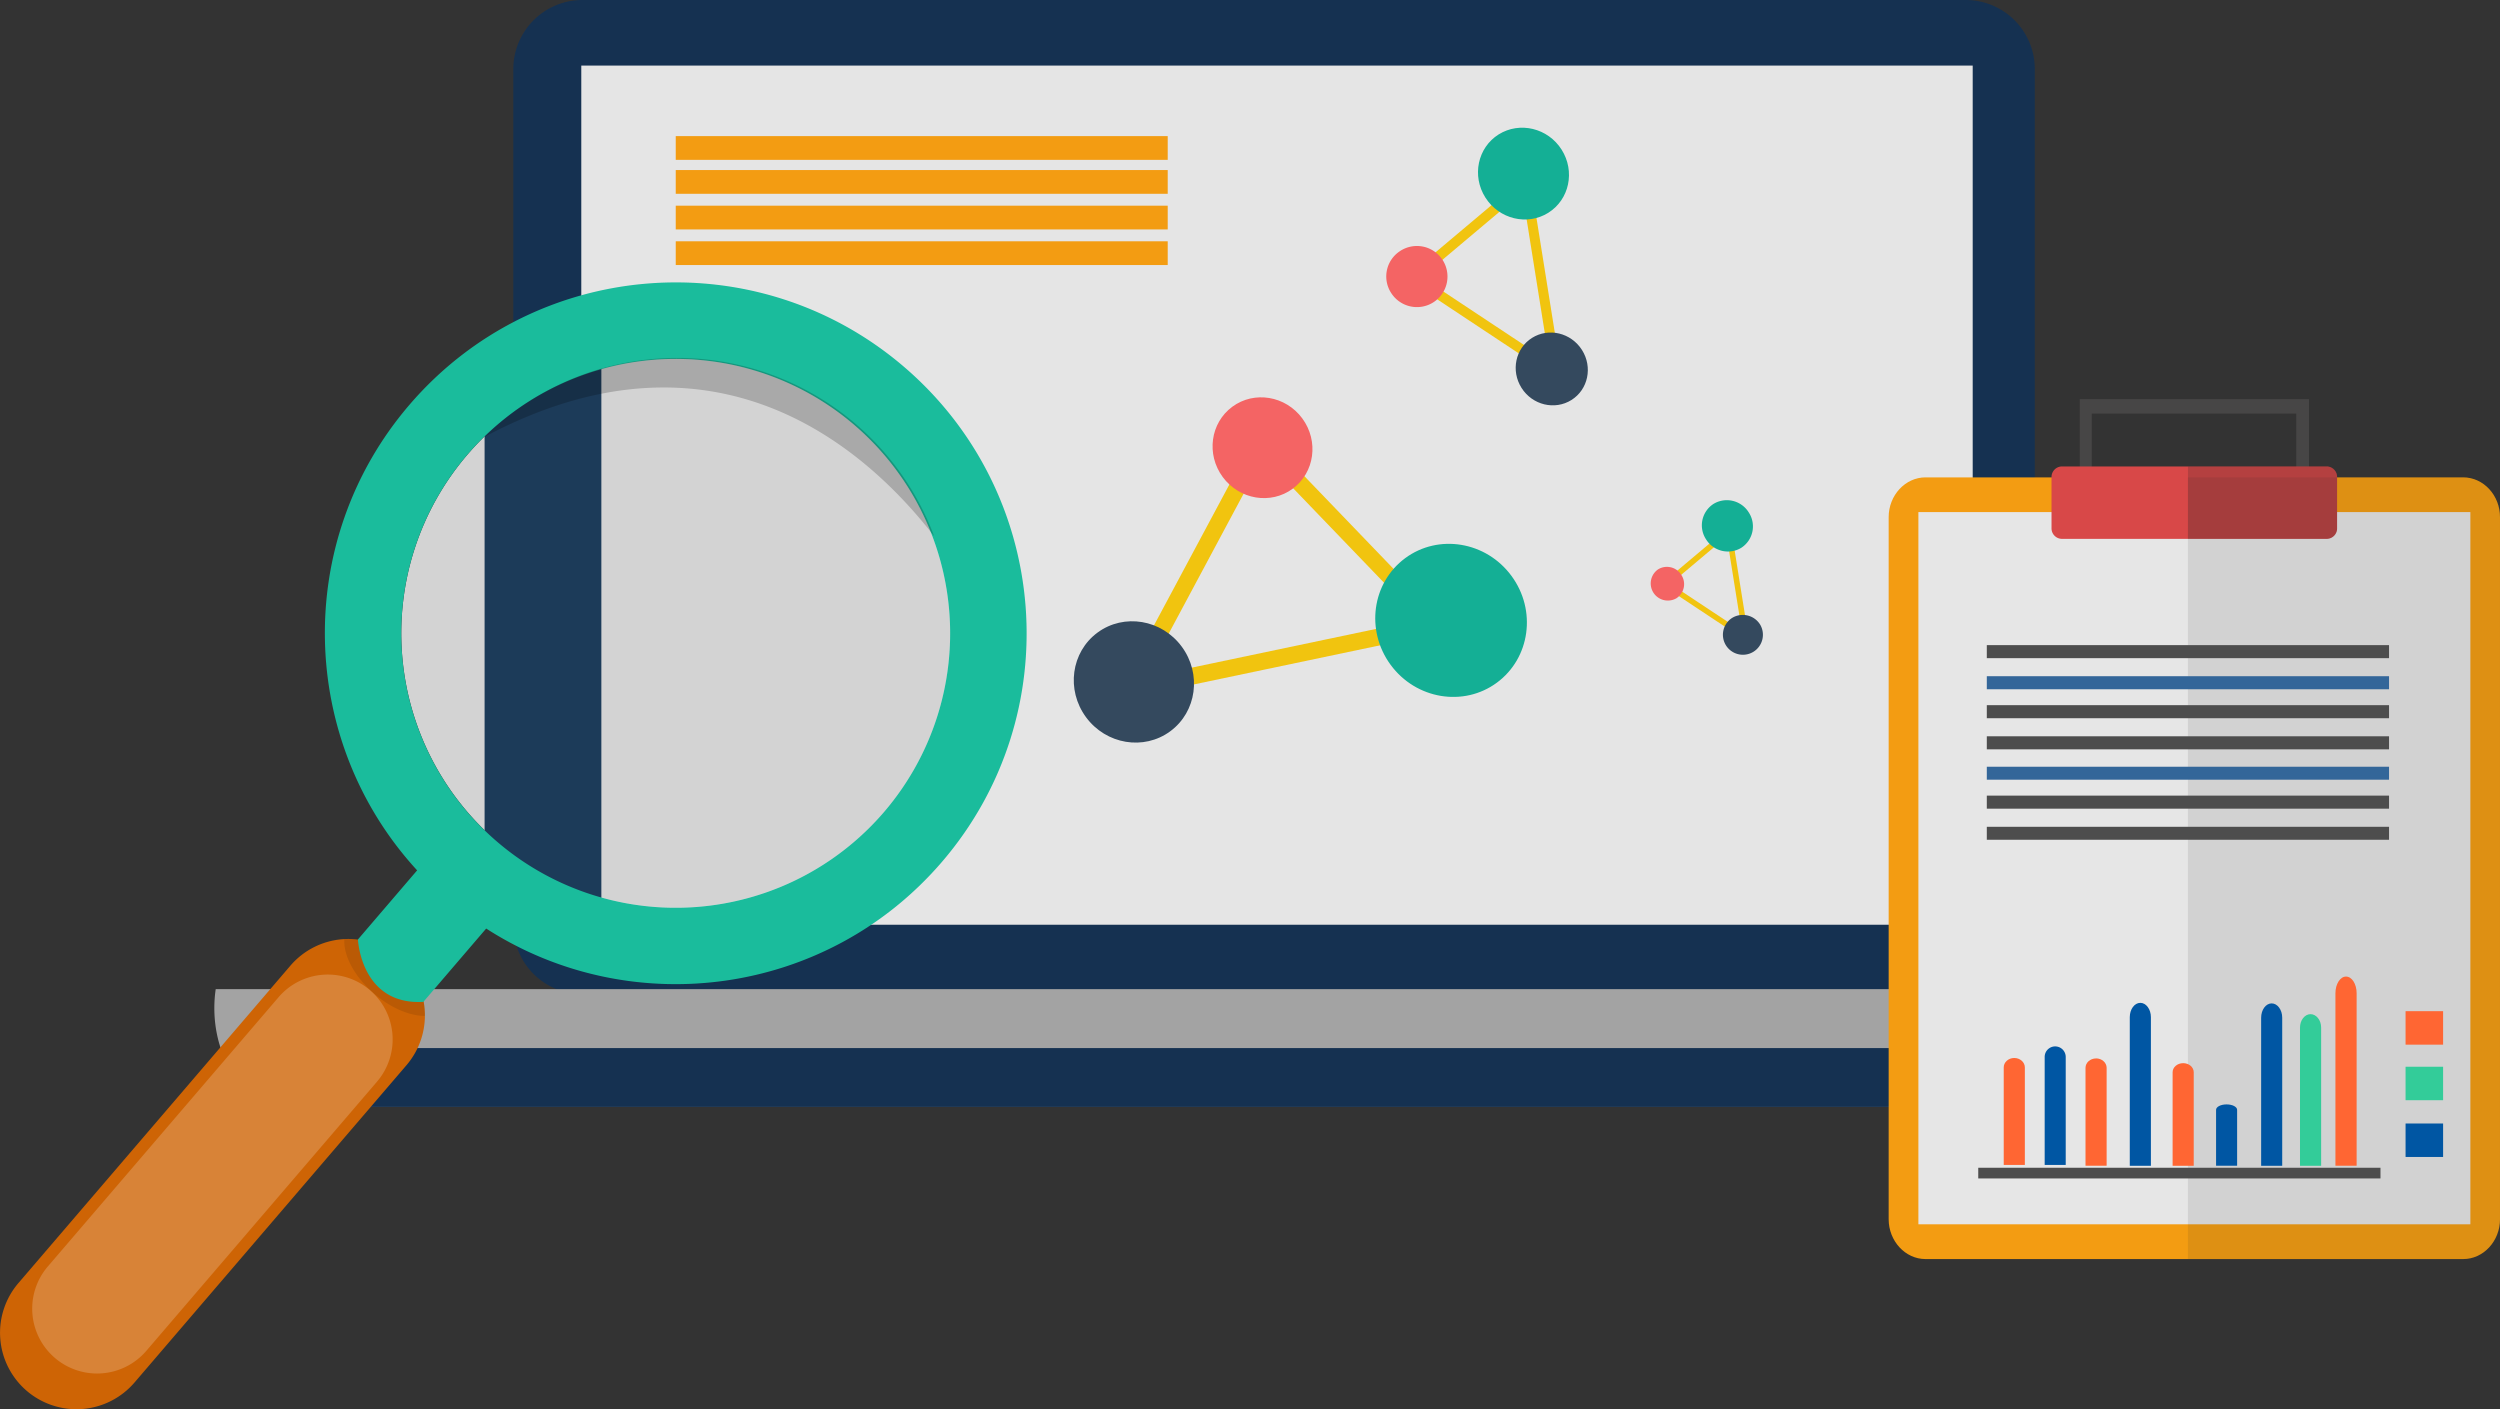 <svg xmlns="http://www.w3.org/2000/svg" viewBox="0 0 1332.73 751.23"><rect x="0" y="0" width="1332.73" height="751.23" fill="#333333" stroke="none"/><defs><style>.cls-1,.cls-4{fill:#153151;}.cls-1,.cls-10,.cls-12,.cls-13,.cls-14,.cls-15,.cls-18,.cls-19,.cls-20,.cls-3{fill-rule:evenodd;}.cls-2{fill:#e5e5e5;}.cls-3{fill:#a3a3a3;}.cls-10,.cls-5{fill:#f39c12;}.cls-6{fill:#f1c40f;}.cls-7{fill:#34495e;}.cls-8{fill:#f46464;}.cls-9{fill:#14af95;}.cls-11{fill:#e6e6e6;}.cls-12{fill:#474646;}.cls-13{fill:#d84848;}.cls-14,.cls-15{fill:#231f20;}.cls-14,.cls-25,.cls-30{opacity:0.2;}.cls-15,.cls-27{opacity:0.1;}.cls-16{fill:#4d4d4d;}.cls-17{fill:#369;}.cls-18,.cls-21{fill:#f63;}.cls-19,.cls-23{fill:#0056a3;}.cls-20,.cls-22{fill:#3c9;}.cls-24{fill:#ce6405;}.cls-25{fill:#fff;}.cls-26{fill:#d3d3d3;}.cls-28{fill:#1c3b59;}.cls-29{fill:#1abc9c;}</style></defs><title>Asset 3</title><g id="Layer_2" data-name="Layer 2"><g id="Web_and_Development" data-name="Web and Development"><g id="Concept_Web" data-name="Concept Web"><g id="Concept"><g id="Coding"><path class="cls-1" d="M1084.74,493.11A36.86,36.86,0,0,1,1047.87,530H310.51a36.87,36.87,0,0,1-36.87-36.86V36.87A36.87,36.87,0,0,1,310.51,0h737.36a36.86,36.86,0,0,1,36.87,36.87Z"/><rect class="cls-2" x="309.88" y="34.96" width="741.75" height="458.01"/><path class="cls-3" d="M115,527.29a70,70,0,0,0-.74,10.08c0,29.13,17.67,52.75,39.46,52.75h1054c21.8,0,39.47-23.61,39.47-52.75a70,70,0,0,0-.74-10.08Z"/><path class="cls-4" d="M117.68,558.7c6.13,18.5,20,31.41,36.07,31.41h1054c16.11,0,29.95-12.92,36.08-31.41Z"/></g><g id="Text"><rect class="cls-5" x="360.23" y="72.56" width="262.27" height="12.66"/><rect class="cls-5" x="360.23" y="90.65" width="262.27" height="12.66"/><rect class="cls-5" x="360.23" y="109.65" width="262.27" height="12.66"/><rect class="cls-5" x="360.23" y="128.63" width="262.27" height="12.66"/></g><g id="Point"><polygon class="cls-6" points="632.75 365.64 630.7 356.88 748.72 332.08 750.76 340.85 632.75 365.64"/><polygon class="cls-6" points="669.84 239.98 676.11 233.84 761.8 322.91 755.52 329.06 669.84 239.98"/><polygon class="cls-6" points="661.31 247.18 669.15 251.61 612.22 357.97 604.38 353.54 661.31 247.18"/><ellipse class="cls-7" cx="604.47" cy="363.49" rx="31.7" ry="32.68" transform="translate(-97.79 429.42) rotate(-36.38)"/><ellipse class="cls-8" cx="673.03" cy="238.66" rx="26.34" ry="27.14" transform="translate(-10.38 445.73) rotate(-36.38)"/><path class="cls-9" d="M805.75,307c13.51,18.33,10,43.8-7.75,56.91s-43.14,8.87-56.64-9.46-10-43.8,7.75-56.91S792.25,288.64,805.75,307Z"/><polygon class="cls-6" points="891.48 315.47 893.07 312.97 927.59 335.83 926 338.34 891.48 315.47"/><polygon class="cls-6" points="930.44 329.15 927.48 329.55 920.97 288.79 923.91 288.38 930.44 329.15"/><polygon class="cls-6" points="889.21 312.34 887.27 310.01 918.11 284.04 920.07 286.37 889.21 312.34"/><path class="cls-7" d="M923.43,329.38a10.88,10.88,0,0,1,14.9,3.61,10.66,10.66,0,1,1-14.9-3.61Z"/><path class="cls-8" d="M883.94,303.51a9,9,0,0,1,12.38,3,8.94,8.94,0,0,1-2.62,12.41,9.13,9.13,0,0,1-9.77-15.41Z"/><path class="cls-9" d="M913.46,268.63a13.72,13.72,0,0,1,18.8,4.56,13.58,13.58,0,0,1-4,18.84,13.73,13.73,0,0,1-18.8-4.55A13.59,13.59,0,0,1,913.46,268.63Z"/><polygon class="cls-6" points="829.24 179.73 823.98 180.43 812.35 107.63 817.6 106.93 829.24 179.73"/><polygon class="cls-6" points="755.65 149.7 752.17 145.53 807.25 99.17 810.72 103.34 755.65 149.7"/><polygon class="cls-6" points="759.7 155.29 762.52 150.82 824.15 191.66 821.32 196.13 759.7 155.29"/><path class="cls-7" d="M816.73,180.12c8.91-5.59,20.81-2.7,26.61,6.45s3.28,21.09-5.62,26.67-20.81,2.71-26.6-6.44S807.83,185.7,816.73,180.12Z"/><path class="cls-8" d="M746.23,133.93a16.29,16.29,0,1,1-4.67,22.16A16.13,16.13,0,0,1,746.23,133.93Z"/><path class="cls-9" d="M798.93,71.65c11.23-7,26.26-3.41,33.56,8.13s4.13,26.59-7.08,33.64-26.26,3.41-33.57-8.12S787.7,78.7,798.93,71.65Z"/></g><g id="Concept-2" data-name="Concept"><g id="Board"><path class="cls-10" d="M1026.49,254.48h286.59c10.82,0,19.65,9.54,19.65,21.22V649.94c0,11.68-8.83,21.26-19.65,21.26H1026.49c-10.78,0-19.66-9.58-19.66-21.26V275.7c0-11.68,8.87-21.22,19.66-21.22Z"/><rect class="cls-11" x="1022.68" y="272.99" width="294.25" height="379.67"/><polygon class="cls-12" points="1108.7 212.79 1230.91 212.79 1230.91 272.99 1224.1 272.99 1224.1 220.48 1115.1 220.48 1115.1 272.99 1108.7 272.99 1108.7 212.79"/><path class="cls-13" d="M1099,248.66h141.54a5.61,5.61,0,0,1,5.34,5.82v27a5.57,5.57,0,0,1-5.34,5.78H1099a5.6,5.6,0,0,1-5.35-5.78v-27a5.64,5.64,0,0,1,5.35-5.82Z"/><path class="cls-14" d="M1166.36,248.66h74.19a5.61,5.61,0,0,1,5.34,5.82v27a5.57,5.57,0,0,1-5.34,5.78h-74.19Z"/><path class="cls-15" d="M1166.36,254.48h146.72c10.82,0,19.65,9.54,19.65,21.22V649.94c0,11.68-8.83,21.26-19.65,21.26H1166.36Z"/></g><g id="Paragraph"><rect class="cls-16" x="1059.15" y="343.91" width="214.43" height="6.95"/><rect class="cls-17" x="1059.15" y="360.48" width="214.43" height="6.96"/><rect class="cls-16" x="1059.15" y="375.92" width="214.43" height="6.96"/><rect class="cls-16" x="1059.15" y="392.51" width="214.43" height="6.96"/><rect class="cls-17" x="1059.15" y="408.74" width="214.43" height="6.91"/><rect class="cls-16" x="1059.15" y="424.14" width="214.43" height="6.96"/><rect class="cls-16" x="1059.15" y="440.76" width="214.43" height="6.91"/></g><g id="Diagram"><rect class="cls-16" x="1054.59" y="622.52" width="214.43" height="5.7"/><path class="cls-18" d="M1073.8,564h0c3.08,0,5.63,2.27,5.63,5v52h-11.26V569c0-2.74,2.51-5,5.63-5Z"/><path class="cls-19" d="M1095.59,557.83h0a5.64,5.64,0,0,1,5.63,5.56V621H1090V563.39a5.61,5.61,0,0,1,5.63-5.56Z"/><path class="cls-18" d="M1117.39,564.22h0c3.09,0,5.64,2.27,5.64,5v52.22h-11.26V569.24c0-2.75,2.51-5,5.63-5Z"/><path class="cls-19" d="M1141,534.61h0c3.08,0,5.63,3.43,5.63,7.62v79.24h-11.26V542.23c0-4.19,2.51-7.62,5.63-7.62Z"/><path class="cls-18" d="M1163.83,566.76h0c3.12,0,5.63,2.16,5.63,4.83v49.88H1158.2V571.59c0-2.67,2.55-4.83,5.63-4.83Z"/><path class="cls-19" d="M1187,588.75h0c3.08,0,5.59,1.29,5.59,2.88v29.83h-11.22V591.63c0-1.59,2.51-2.88,5.59-2.88Z"/><path class="cls-19" d="M1211,534.9h0c3.11,0,5.63,3.43,5.63,7.62v78.95H1205.4V542.52c0-4.19,2.51-7.62,5.6-7.62Z"/><path class="cls-20" d="M1231.74,540.64h0c3.08,0,5.64,3.22,5.64,7.12v73.71h-11.27V547.75c0-3.9,2.56-7.12,5.63-7.12Z"/><path class="cls-18" d="M1250.67,520.6h0c3.12,0,5.63,4,5.63,8.85v92H1245v-92c0-4.88,2.55-8.85,5.63-8.85Z"/><rect class="cls-21" x="1282.39" y="539.05" width="20.01" height="17.85"/><rect class="cls-22" x="1282.39" y="568.67" width="20.01" height="17.84"/><rect class="cls-23" x="1282.39" y="598.93" width="20.01" height="17.84"/></g></g><g id="Lens"><path class="cls-24" d="M71.71,737a40.76,40.76,0,0,1-57.48,4.43h0A40.77,40.77,0,0,1,9.81,684l145-169.21a40.77,40.77,0,0,1,57.47-4.43h0a40.77,40.77,0,0,1,4.43,57.47Z"/><path class="cls-25" d="M78,720.13a34.57,34.57,0,0,1-48.75,3.76h0a34.56,34.56,0,0,1-3.76-48.74l123-143.54a34.58,34.58,0,0,1,48.75-3.76h0A34.58,34.58,0,0,1,201,576.6Z"/><path class="cls-26" d="M471.33,432.8a146.3,146.3,0,1,1-15.91-206.29A146.31,146.31,0,0,1,471.33,432.8Z"/><path class="cls-27" d="M226.46,541.57a40.65,40.65,0,0,0-42.86-41c-.69,8.55,5.27,20.08,15.93,29.22C208.46,537.47,218.53,541.59,226.46,541.57Z"/><polygon class="cls-28" points="258.33 213.05 258.33 467.34 320.58 483.91 320.58 184.83 258.33 213.05"/><path class="cls-29" d="M502.27,459.32c67.22-78.46,58.12-196.54-20.34-263.76S285.4,137.45,218.18,215.9c-62.27,72.68-59,179.33,4.19,248.08l-31.56,36.84s1.57,35.15,34.88,33.27L259.18,495C336.55,544.8,440.72,531.16,502.27,459.32ZM265,448.71A146.3,146.3,0,1,1,471.33,432.8,146.31,146.31,0,0,1,265,448.71Z"/><path class="cls-30" d="M498,285.89a146.28,146.28,0,0,0-239.71-53C381.19,167.42,461.75,239,498,285.89Z"/></g></g></g></g></g></svg>